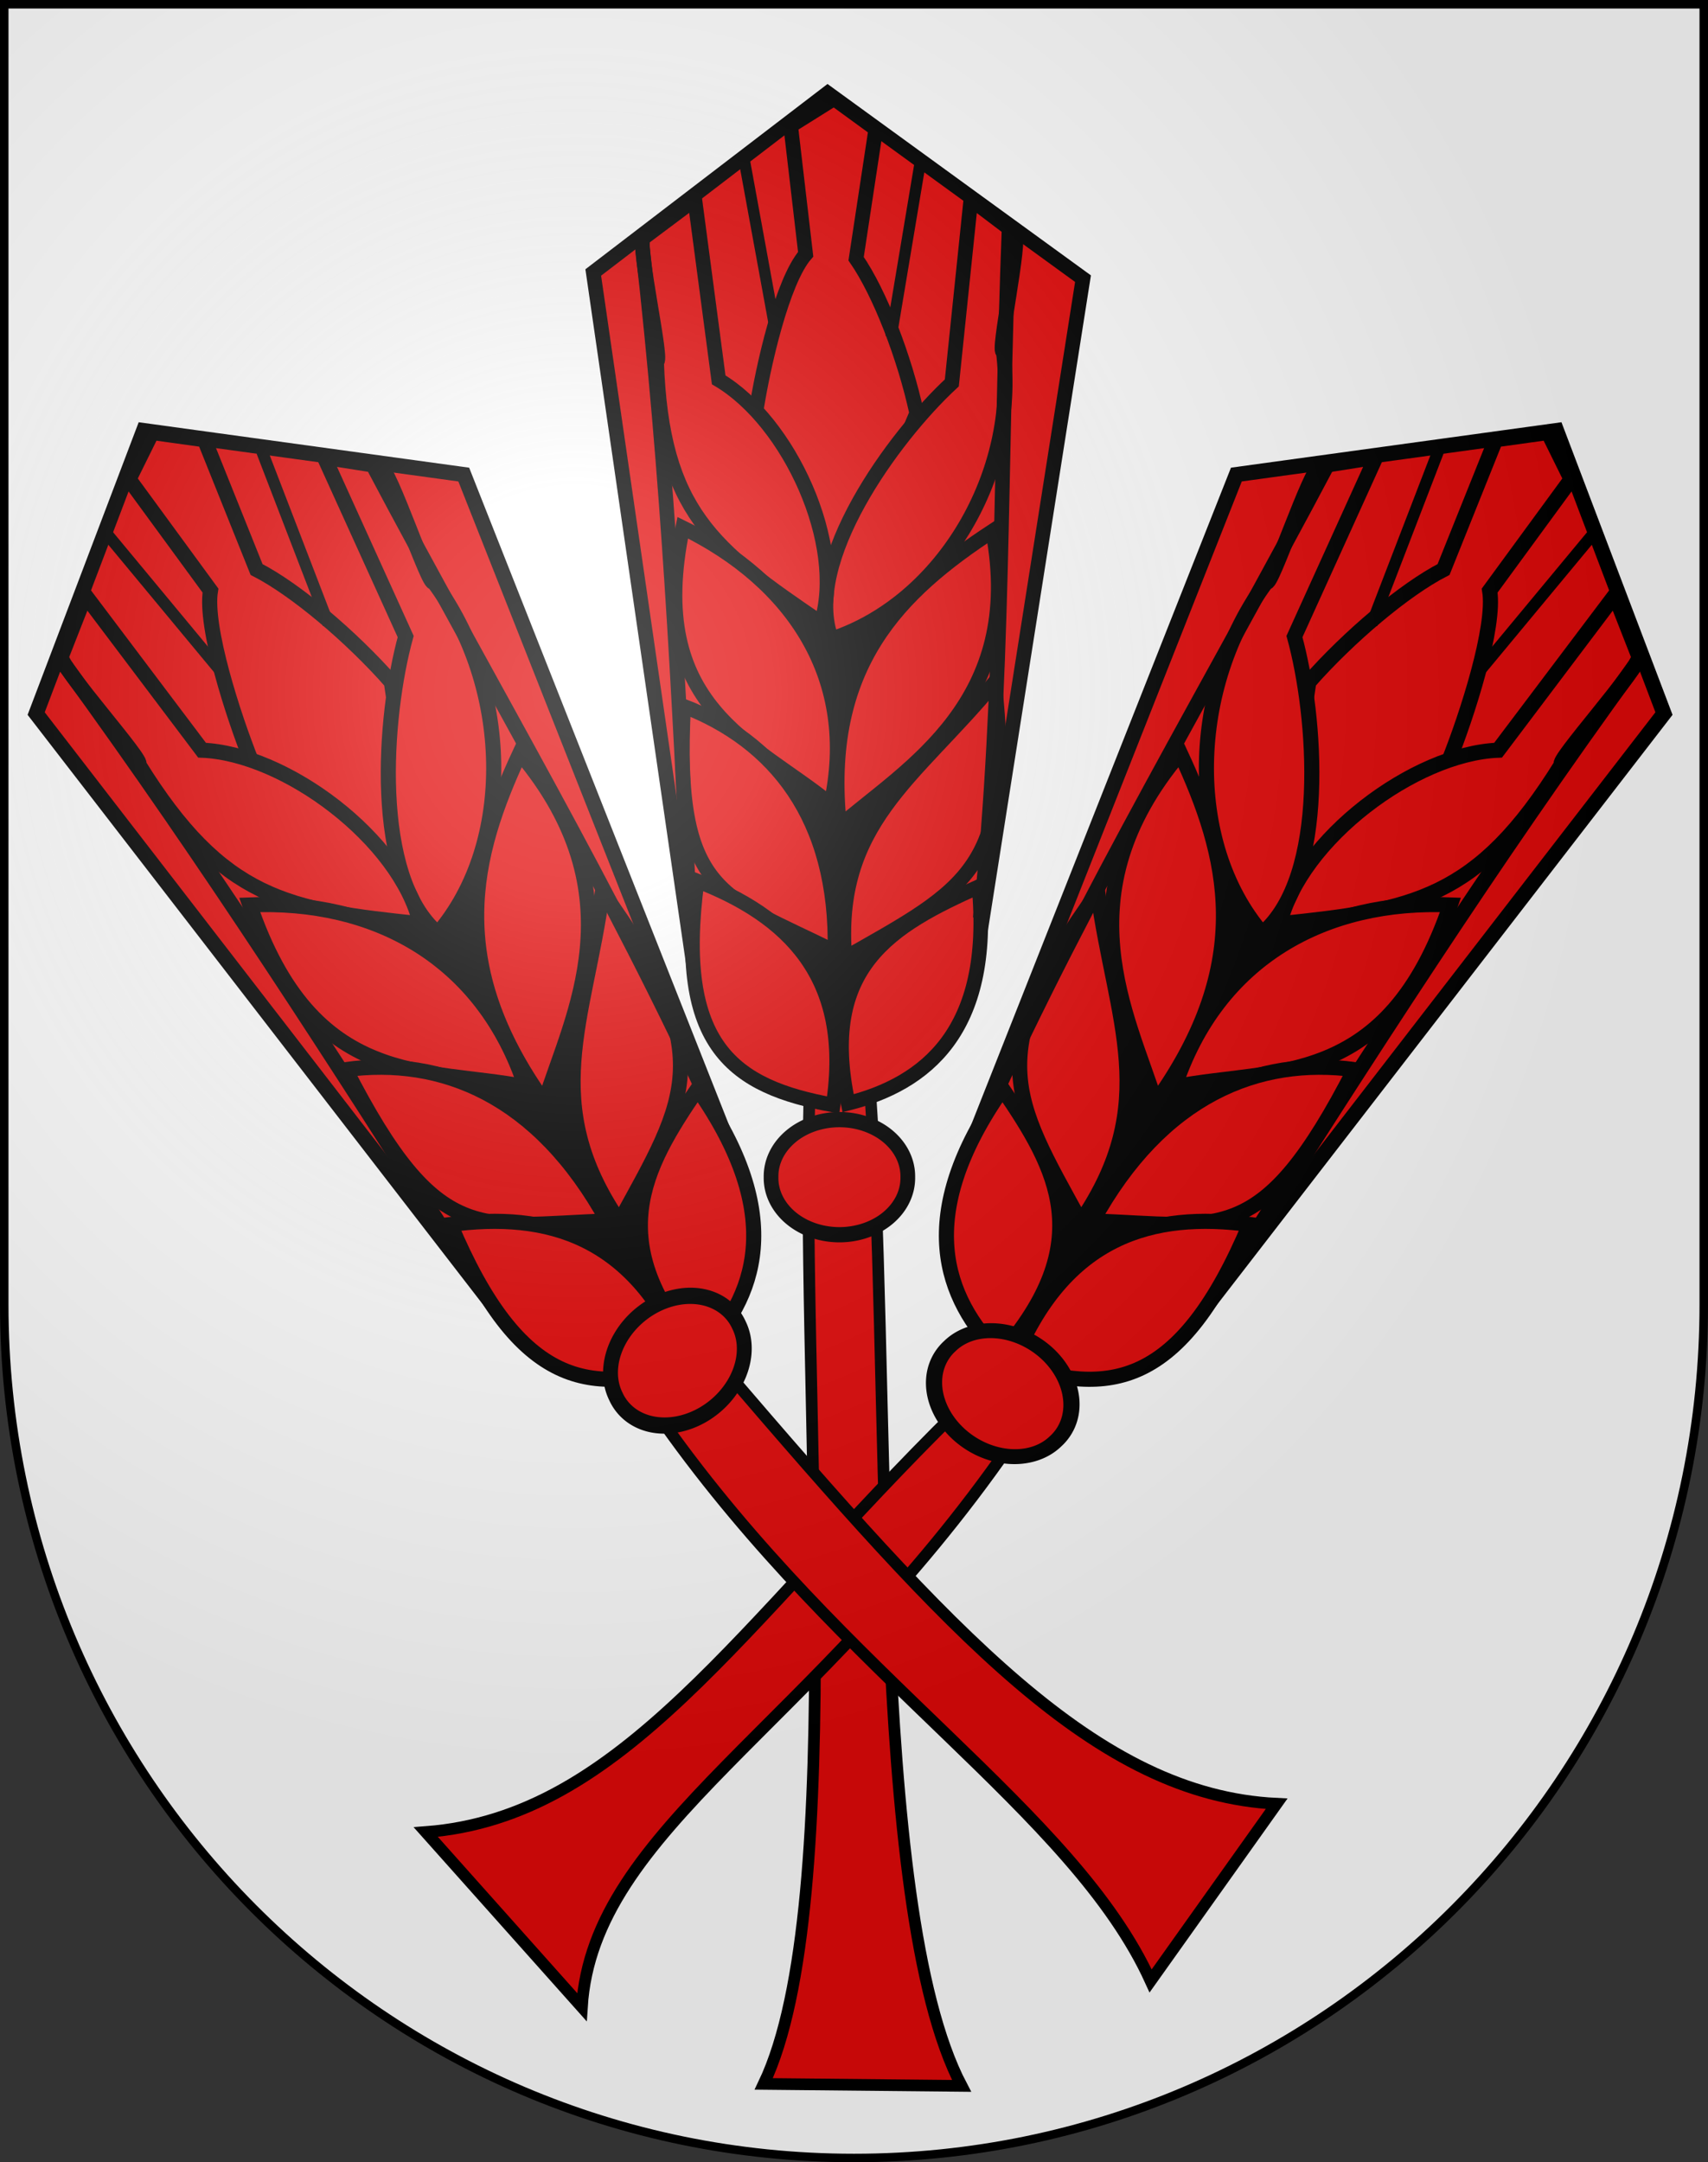 <svg xmlns="http://www.w3.org/2000/svg" xmlns:xlink="http://www.w3.org/1999/xlink" height="763" width="603" version="1.0"><rect width="100%" height="100%" fill="#333333" stroke="none"/><defs><radialGradient xlink:href="#a" id="b" gradientUnits="userSpaceOnUse" gradientTransform="matrix(1.215 0 0 1.267 -839.192 -490.49)" cx="858.042" cy="579.933" fx="858.042" fy="579.933" r="300"/><linearGradient id="a"><stop style="stop-color:#fff;stop-opacity:.314" offset="0"/><stop offset=".19" style="stop-color:#fff;stop-opacity:.251"/><stop style="stop-color:#6b6b6b;stop-opacity:.125" offset=".6"/><stop style="stop-color:#000;stop-opacity:.125" offset="1"/></linearGradient></defs><path d="M1.5 1.5v458.868c0 166.31 134.315 301.132 300 301.132s300-134.822 300-301.132V1.5H1.5z" style="fill:#fff;fill-opacity:1"/><path style="fill:#e20909;fill-opacity:1;fill-rule:evenodd;stroke:#000;stroke-width:1px;stroke-linecap:butt;stroke-linejoin:miter;stroke-opacity:1" d="M700 659.465c-1.002 25.744 3.422 71.146-3.985 86.674l16.955.17c-8.139-15.487-5.919-62.181-7.97-86.844h-5z" transform="translate(-2597.949 -2338.73) scale(4.12)"/><path d="m713.921 651.608 9.452-60.088-21.884-15.893-20.083 15.363 8.81 60.822 23.705-.204z" style="fill:#e20909;fill-opacity:1;fill-rule:evenodd;stroke:#000;stroke-width:1.253px;stroke-linecap:butt;stroke-linejoin:miter;stroke-opacity:1" transform="translate(-2597.949 -2338.73) scale(4.12)"/><path style="fill:#000;fill-opacity:1;fill-rule:evenodd;stroke:#000;stroke-width:1.253px;stroke-linecap:butt;stroke-linejoin:miter;stroke-opacity:1" d="m694.239 611.514 4.358 46.915 9.333-1.73-.314-44.995-13.377-.19z" transform="translate(-2597.949 -2338.73) scale(4.12)"/><path d="M709.121 603.04c-1.033-4.772-3.146-10.272-5.19-13.228l1.686-11.103-3.578-2.606-3.716 2.325 1.285 11.003c-1.998 2.282-3.67 9.612-4.275 13.593 5.476 17.553 7.644 14.741 13.788.016z" style="fill:#e20909;fill-opacity:1;fill-rule:evenodd;stroke:#000;stroke-width:1.253px;stroke-linecap:butt;stroke-linejoin:miter;stroke-opacity:1" transform="translate(-2597.949 -2338.73) scale(4.12)"/><path d="M701.827 622.372c-2.507-6.578 5.292-17.289 10.305-21.923l1.632-15.72 3.749 2.837c.64.485-1.596 10.57-.971 10.214 1.287 10.282-5.105 21.414-14.715 24.592z" style="fill:#e20909;fill-opacity:1;fill-rule:evenodd;stroke:#000;stroke-width:1.253px;stroke-linecap:butt;stroke-linejoin:miter;stroke-opacity:1" transform="translate(-2597.949 -2338.73) scale(4.12)"/><path style="fill:#e20909;fill-opacity:1;fill-rule:evenodd;stroke:#000;stroke-width:1.253px;stroke-linecap:butt;stroke-linejoin:miter;stroke-opacity:1" d="M700.935 621.001c2.107-6.7-2.727-17.234-8.78-20.815l-2.046-15.445-4.377 3.277c-.644.481 1.748 10.912 1.103 10.588.435 12.817 4.847 16.111 14.1 22.395z" transform="translate(-2597.949 -2338.73) scale(4.12)"/><path d="M701.765 636.543c2.361-10.68-3.182-19.07-12.693-23.695-3.236 15.424 6.168 18.352 12.693 23.695z" style="fill:#e20909;fill-opacity:1;fill-rule:evenodd;stroke:#000;stroke-width:1.253px;stroke-linecap:butt;stroke-linejoin:miter;stroke-opacity:1" transform="translate(-2597.949 -2338.73) scale(4.12)"/><path style="fill:#e20909;fill-opacity:1;fill-rule:evenodd;stroke:#000;stroke-width:1.253px;stroke-linecap:butt;stroke-linejoin:miter;stroke-opacity:1" d="M702.115 649.157c.251-11.541-5.298-18.067-12.966-21.02-.838 16.184 3.328 16.203 12.966 21.02z" transform="translate(-2597.949 -2338.73) scale(4.12)"/><path d="M701.963 662.294c1.706-11.043-3.99-16.24-11.658-19.193-1.888 14.165 3.106 17.637 11.658 19.193zM702.514 638.403c-1.474-13.782 5.212-20.079 13.118-25.276 2.8 14.665-7.35 20.294-13.118 25.276z" style="fill:#e20909;fill-opacity:1;fill-rule:evenodd;stroke:#000;stroke-width:1.253px;stroke-linecap:butt;stroke-linejoin:miter;stroke-opacity:1" transform="translate(-2597.949 -2338.73) scale(4.12)"/><path d="M702.966 649.693c-.947-11.51 5.99-15.317 12.829-23.582 1.753 15.9-2.394 17.655-12.829 23.582z" style="fill:#e20909;fill-opacity:1;fill-rule:evenodd;stroke:#000;stroke-width:1.253px;stroke-linecap:butt;stroke-linejoin:miter;stroke-opacity:1" transform="translate(-2597.949 -2338.73) scale(4.12)"/><path style="fill:#e20909;fill-opacity:1;fill-rule:evenodd;stroke:#000;stroke-width:1.253px;stroke-linecap:butt;stroke-linejoin:miter;stroke-opacity:1" d="M703.246 662.145c-2.509-11.735 3.738-15.206 11.215-18.56 1.173 12.41-4.626 16.897-11.215 18.56z" transform="translate(-2597.949 -2338.73) scale(4.12)"/><path d="m706.93 596.492 2.451-14.66M697.014 595.945l-2.667-14.579" style="fill:#e20909;fill-opacity:1;fill-rule:evenodd;stroke:#000;stroke-width:.968px;stroke-linecap:butt;stroke-linejoin:miter;stroke-opacity:1" transform="translate(-2597.949 -2338.73) scale(4.12)"/><path style="fill:#e20909;fill-opacity:1;fill-rule:nonzero;stroke:#000;stroke-width:1;stroke-miterlimit:4;stroke-dasharray:none;stroke-opacity:1" d="M707.208 668.762a4.653 3.722 0 1 1-9.305 0 4.653 3.722 0 1 1 9.305 0z" transform="matrix(5.188 0 0 5.378 -3348.504 -3181.205)"/><path style="fill:#e20909;fill-opacity:1;fill-rule:evenodd;stroke:#000;stroke-width:1px;stroke-linecap:butt;stroke-linejoin:miter;stroke-opacity:1" d="M712.487 688.614c-18.595 18.31-28.574 34.672-45.434 35.952l13.38 14.998c.967-15.299 19.768-23.81 36.607-48.043l-4.553-2.907z" transform="translate(-2597.949 -2338.73) scale(4.12)"/><g><path style="fill:#e20909;fill-opacity:1;fill-rule:evenodd;stroke:#000;stroke-width:1.295px;stroke-linecap:butt;stroke-linejoin:miter;stroke-opacity:1" d="m712.664 668.601 23.852-60.302 27.433-3.771 9.208 24.24-40.065 51.86-20.428-12.027z" transform="translate(-2597.949 -2338.73) scale(4.12)"/><path d="m751.095 641.344-28.792 41.22-7.163-6.262 24.264-41.464 11.691 6.506z" style="fill:#000;fill-opacity:1;fill-rule:evenodd;stroke:#000;stroke-width:1.295px;stroke-linecap:butt;stroke-linejoin:miter;stroke-opacity:1" transform="translate(-2597.949 -2338.73) scale(4.12)"/><path style="fill:#e20909;fill-opacity:1;fill-rule:evenodd;stroke:#000;stroke-width:1.295px;stroke-linecap:butt;stroke-linejoin:miter;stroke-opacity:1" d="M742.72 626.073c3.44-3.898 8.204-7.93 11.55-9.643l4.46-11.113 4.49-.624 1.98 4.007-6.981 9.536c.513 3.109-1.946 10.725-3.545 14.708-14.104 13.502-14.483 9.818-11.954-6.871z" transform="translate(-2597.949 -2338.73) scale(4.12)"/><path d="M740.235 646.775c1.747-7.249 11.552-14.579 18.707-14.868l10.007-13.265 2.045 5.217c.3.766-7.334 9.22-6.602 9.243-7.211 11.638-12.79 12.482-24.157 13.673z" style="fill:#e20909;fill-opacity:1;fill-rule:evenodd;stroke:#000;stroke-width:1.295px;stroke-linecap:butt;stroke-linejoin:miter;stroke-opacity:1" transform="translate(-2597.949 -2338.73) scale(4.12)"/><path style="fill:#e20909;fill-opacity:1;fill-rule:evenodd;stroke:#000;stroke-width:1.295px;stroke-linecap:butt;stroke-linejoin:miter;stroke-opacity:1" d="M731.229 660.737c3.648-11.058 12.925-16.051 23.63-15.58-5.42 15.885-15.129 13.896-23.63 15.58zM738.731 647.598c5.68-4.832 4.634-18.635 2.762-25.425l6.97-15.357-4.762.753c-.813.128-4.254 10.575-4.605 9.932-6.598 8.869-6.996 22.358-.365 30.097z" transform="translate(-2597.949 -2338.73) scale(4.12)"/><path d="M736.369 675.992c11.455-17.939 21.783-34.126 34.273-51.3" style="fill:#e20909;fill-opacity:1;fill-rule:evenodd;stroke:#000;stroke-width:1.295px;stroke-linecap:butt;stroke-linejoin:miter;stroke-opacity:1" transform="translate(-2597.949 -2338.73) scale(4.12)"/><path d="M724.2 672.23c5.936-10.801 14.223-14.066 22.44-12.968-7.903 15.389-11.522 13.326-22.44 12.968z" style="fill:#e20909;fill-opacity:1;fill-rule:evenodd;stroke:#000;stroke-width:1.295px;stroke-linecap:butt;stroke-linejoin:miter;stroke-opacity:1" transform="translate(-2597.949 -2338.73) scale(4.12)"/><path style="fill:#e20909;fill-opacity:1;fill-rule:evenodd;stroke:#000;stroke-width:1.295px;stroke-linecap:butt;stroke-linejoin:miter;stroke-opacity:1" d="M717.326 684.457c4.41-11.066 12.117-13.028 20.334-11.93-5.918 14.045-12.095 14.762-20.334 11.93zM729.588 662.083c8.626-12.012 6.19-21.176 2.113-29.932-10.245 12.167-4.454 22.443-2.113 29.932z" transform="translate(-2597.949 -2338.73) scale(4.12)"/><path style="fill:#e20909;fill-opacity:1;fill-rule:evenodd;stroke:#000;stroke-width:1.295px;stroke-linecap:butt;stroke-linejoin:miter;stroke-opacity:1" d="M723.176 672.3c6.957-10.173 2.978-17.159 1.46-28.22-9.996 13.832-7.34 17.526-1.46 28.22z" transform="translate(-2597.949 -2338.73) scale(4.12)"/><path style="fill:#e20909;fill-opacity:1;fill-rule:evenodd;stroke:#000;stroke-width:1.295px;stroke-linecap:butt;stroke-linejoin:miter;stroke-opacity:1" d="M714.935 663.355c8.787-19.386 19.465-37.138 29.385-55.915" transform="translate(-2597.949 -2338.73) scale(4.12)"/><path d="M716.294 683.68c8.43-9.603 4.87-15.933.18-22.77-7.633 10.894-5.002 17.94-.18 22.77z" style="fill:#e20909;fill-opacity:1;fill-rule:evenodd;stroke:#000;stroke-width:1.295px;stroke-linecap:butt;stroke-linejoin:miter;stroke-opacity:1" transform="translate(-2597.949 -2338.73) scale(4.12)"/><path style="fill:#e20909;fill-opacity:1;fill-rule:evenodd;stroke:#000;stroke-width:1px;stroke-linecap:butt;stroke-linejoin:miter;stroke-opacity:1" d="m748.11 621.11 5.694-14.785M756.992 625.557l10.085-12.153" transform="translate(-2597.949 -2338.73) scale(4.12)"/><path style="fill:#e20909;fill-opacity:1;fill-rule:evenodd;stroke:#000;stroke-width:1.253px;stroke-linecap:butt;stroke-linejoin:miter;stroke-opacity:1" d="M714.573 646.29c2.07-19.842 1.685-39.241 2.467-59.118" transform="translate(-2597.949 -2338.73) scale(4.12)"/><path transform="matrix(4.019 3.604 -4.059 3.835 244.95 -4604.925)" d="M707.208 668.762a4.653 3.722 0 1 1-9.305 0 4.653 3.722 0 1 1 9.305 0z" style="fill:#e20909;fill-opacity:1;fill-rule:nonzero;stroke:#000;stroke-width:1;stroke-miterlimit:4;stroke-dasharray:none;stroke-opacity:1"/></g><path d="M687.488 689.597c15.433 21.73 35.077 33.208 41.68 47.72l10.798-15.174c-15.444-.756-27.898-14.572-47.221-37.09l-5.257 4.544z" style="fill:#e20909;fill-opacity:1;fill-rule:evenodd;stroke:#000;stroke-width:1px;stroke-linecap:butt;stroke-linejoin:miter;stroke-opacity:1" transform="translate(-2597.949 -2338.73) scale(4.12)"/><g><path d="M694.162 668.601 670.31 608.3l-27.433-3.771-9.208 24.24 40.065 51.86 20.428-12.027z" style="fill:#e20909;fill-opacity:1;fill-rule:evenodd;stroke:#000;stroke-width:1.295px;stroke-linecap:butt;stroke-linejoin:miter;stroke-opacity:1" transform="translate(-2597.949 -2338.73) scale(4.12)"/><path style="fill:#000;fill-opacity:1;fill-rule:evenodd;stroke:#000;stroke-width:1.295px;stroke-linecap:butt;stroke-linejoin:miter;stroke-opacity:1" d="m655.73 641.344 28.793 41.22 7.163-6.262-24.264-41.464-11.691 6.506z" transform="translate(-2597.949 -2338.73) scale(4.12)"/><path d="M664.106 626.073c-3.44-3.898-8.204-7.93-11.55-9.643l-4.46-11.113-4.49-.624-1.98 4.007 6.981 9.536c-.513 3.109 1.946 10.725 3.545 14.708 14.104 13.502 14.483 9.818 11.954-6.871z" style="fill:#e20909;fill-opacity:1;fill-rule:evenodd;stroke:#000;stroke-width:1.295px;stroke-linecap:butt;stroke-linejoin:miter;stroke-opacity:1" transform="translate(-2597.949 -2338.73) scale(4.12)"/><path d="M668.095 647.598c-5.68-4.832-4.634-18.635-2.762-25.425l-6.97-15.357 4.762.753c.813.128 4.254 10.575 4.605 9.932 6.598 8.869 6.996 22.358.365 30.097z" style="fill:#e20909;fill-opacity:1;fill-rule:evenodd;stroke:#000;stroke-width:1.295px;stroke-linecap:butt;stroke-linejoin:miter;stroke-opacity:1" transform="translate(-2597.949 -2338.73) scale(4.12)"/><path style="fill:#e20909;fill-opacity:1;fill-rule:evenodd;stroke:#000;stroke-width:1.295px;stroke-linecap:butt;stroke-linejoin:miter;stroke-opacity:1" d="M666.591 646.775c-1.747-7.249-11.552-14.579-18.707-14.868l-10.007-13.265-2.045 5.217c-.3.766 7.334 9.22 6.602 9.243 7.211 11.638 12.79 12.482 24.157 13.673z" transform="translate(-2597.949 -2338.73) scale(4.12)"/><path d="M675.597 660.737c-3.648-11.058-12.925-16.051-23.63-15.58 5.42 15.885 15.129 13.896 23.63 15.58z" style="fill:#e20909;fill-opacity:1;fill-rule:evenodd;stroke:#000;stroke-width:1.295px;stroke-linecap:butt;stroke-linejoin:miter;stroke-opacity:1" transform="translate(-2597.949 -2338.73) scale(4.12)"/><path style="fill:#e20909;fill-opacity:1;fill-rule:evenodd;stroke:#000;stroke-width:1.295px;stroke-linecap:butt;stroke-linejoin:miter;stroke-opacity:1" d="M670.457 675.992c-11.455-17.939-21.783-34.126-34.273-51.3" transform="translate(-2597.949 -2338.73) scale(4.12)"/><path style="fill:#e20909;fill-opacity:1;fill-rule:evenodd;stroke:#000;stroke-width:1.295px;stroke-linecap:butt;stroke-linejoin:miter;stroke-opacity:1" d="M682.626 672.23c-5.936-10.801-14.223-14.066-22.44-12.968 7.903 15.389 11.522 13.326 22.44 12.968z" transform="translate(-2597.949 -2338.73) scale(4.12)"/><path d="M689.5 684.457c-4.41-11.066-12.117-13.028-20.334-11.93 5.918 14.045 12.095 14.762 20.334 11.93zM677.238 662.083c-8.626-12.012-6.19-21.176-2.113-29.932 10.245 12.167 4.454 22.443 2.113 29.932z" style="fill:#e20909;fill-opacity:1;fill-rule:evenodd;stroke:#000;stroke-width:1.295px;stroke-linecap:butt;stroke-linejoin:miter;stroke-opacity:1" transform="translate(-2597.949 -2338.73) scale(4.12)"/><path d="M683.65 672.3c-6.957-10.173-2.978-17.159-1.46-28.22 9.996 13.832 7.34 17.526 1.46 28.22z" style="fill:#e20909;fill-opacity:1;fill-rule:evenodd;stroke:#000;stroke-width:1.295px;stroke-linecap:butt;stroke-linejoin:miter;stroke-opacity:1" transform="translate(-2597.949 -2338.73) scale(4.12)"/><path d="M691.89 663.355c-8.786-19.386-19.464-37.138-29.384-55.915" style="fill:#e20909;fill-opacity:1;fill-rule:evenodd;stroke:#000;stroke-width:1.295px;stroke-linecap:butt;stroke-linejoin:miter;stroke-opacity:1" transform="translate(-2597.949 -2338.73) scale(4.12)"/><path style="fill:#e20909;fill-opacity:1;fill-rule:evenodd;stroke:#000;stroke-width:1.295px;stroke-linecap:butt;stroke-linejoin:miter;stroke-opacity:1" d="M690.532 683.68c-8.43-9.603-4.87-15.933-.18-22.77 7.633 10.894 5.002 17.94.18 22.77z" transform="translate(-2597.949 -2338.73) scale(4.12)"/><path d="m658.716 621.11-5.694-14.785M649.834 625.557l-10.085-12.153" style="fill:#e20909;fill-opacity:1;fill-rule:evenodd;stroke:#000;stroke-width:1px;stroke-linecap:butt;stroke-linejoin:miter;stroke-opacity:1" transform="translate(-2597.949 -2338.73) scale(4.12)"/><path d="M689.693 646.518c-.965-19.915-1.829-37.881-4.072-57.66" style="fill:#e20909;fill-opacity:1;fill-rule:evenodd;stroke:#000;stroke-width:1.253px;stroke-linecap:butt;stroke-linejoin:miter;stroke-opacity:1" transform="translate(-2597.949 -2338.73) scale(4.12)"/><path style="fill:#e20909;fill-opacity:1;fill-rule:nonzero;stroke:#000;stroke-width:1;stroke-miterlimit:4;stroke-dasharray:none;stroke-opacity:1" d="M707.208 668.762a4.653 3.722 0 1 1-9.305 0 4.653 3.722 0 1 1 9.305 0z" transform="matrix(4.671 -2.706 2.39 5.047 -4640.826 -993.971)"/></g><g style="display:inline"><path style="fill:url(#b);fill-opacity:1" d="M1.5 1.5v458.868c0 166.31 134.315 301.132 300 301.132s300-134.821 300-301.132V1.5H1.5z"/></g><g style="display:inline"><path style="fill:none;fill-opacity:1;stroke:#000;stroke-width:3;stroke-miterlimit:4;stroke-dasharray:none;stroke-opacity:1" d="M1.5 1.5v458.868c0 166.31 134.315 301.132 300 301.132s300-134.821 300-301.132V1.5H1.5z"/></g></svg>